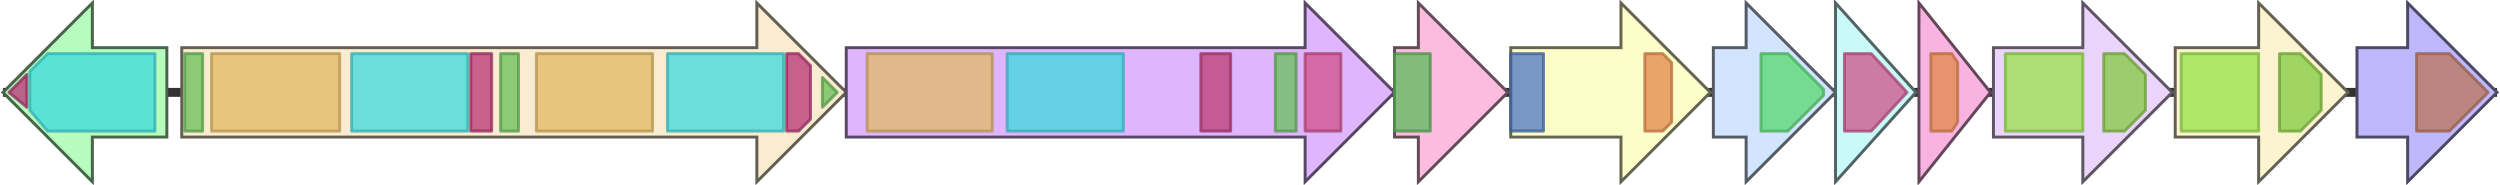 <svg version="1.1" baseProfile="full" xmlns="http://www.w3.org/2000/svg" width="839" height="62">
	<line x1="1" y1="31" x2="838" y2="31" style="stroke:rgb(50,50,50); stroke-width:3 "/>
	<g>
		<title>SCO7690</title>
		<polygon class="SCO7690" points="730,16 758,16 758,1 788,31 758,61 758,46 730,46" fill="rgb(252,243,207)" fill-opacity="1.0" stroke="rgb(100,97,82)" stroke-width="1" />
		<g>
			<title>PF00664</title>
			<rect class="PF00664" x="732" y="18" stroke-linejoin="round" width="26" height="26" fill="rgb(149,226,73)" stroke="rgb(119,180,58)" stroke-width="1" opacity="0.75" />
		</g>
		<g>
			<title>PF00005</title>
			<polygon class="PF00005" points="765,18 772,18 779,25 779,37 772,44 765,44" stroke-linejoin="round" width="14" height="26" fill="rgb(129,201,63)" stroke="rgb(103,160,50)" stroke-width="1" opacity="0.75" />
		</g>
	</g>
	<g>
		<title>SCO7691</title>
		<polygon class="SCO7691" points="791,16 808,16 808,1 838,31 808,61 808,46 791,46" fill="rgb(192,184,252)" fill-opacity="1.0" stroke="rgb(76,73,100)" stroke-width="1" />
		<g>
			<title>PF00425</title>
			<polygon class="PF00425" points="811,18 822,18 835,31 822,44 811,44" stroke-linejoin="round" width="25" height="26" fill="rgb(188,116,88)" stroke="rgb(150,92,70)" stroke-width="1" opacity="0.75" />
		</g>
	</g>
	<g>
		<title>SCO7681</title>
		<polygon class="SCO7681" points="56,16 31,16 31,1 1,31 31,61 31,46 56,46" fill="rgb(182,252,189)" fill-opacity="1.0" stroke="rgb(72,100,75)" stroke-width="1" />
		<g>
			<title>PF13193</title>
			<polygon class="PF13193" points="3,31 9,25 9,36" stroke-linejoin="round" width="7" height="26" fill="rgb(182,50,118)" stroke="rgb(145,39,94)" stroke-width="1" opacity="0.75" />
		</g>
		<g>
			<title>PF00501</title>
			<polygon class="PF00501" points="10,24 16,18 52,18 52,44 16,44 10,37" stroke-linejoin="round" width="42" height="26" fill="rgb(60,217,223)" stroke="rgb(48,173,178)" stroke-width="1" opacity="0.75" />
		</g>
	</g>
	<g>
		<title>SCO7682</title>
		<polygon class="SCO7682" points="61,16 254,16 254,1 284,31 254,61 254,46 61,46" fill="rgb(250,236,209)" fill-opacity="1.0" stroke="rgb(100,94,83)" stroke-width="1" />
		<g>
			<title>PF00550</title>
			<rect class="PF00550" x="62" y="18" stroke-linejoin="round" width="6" height="26" fill="rgb(103,191,88)" stroke="rgb(82,152,70)" stroke-width="1" opacity="0.75" />
		</g>
		<g>
			<title>PF00668</title>
			<rect class="PF00668" x="71" y="18" stroke-linejoin="round" width="43" height="26" fill="rgb(224,184,98)" stroke="rgb(179,147,78)" stroke-width="1" opacity="0.75" />
		</g>
		<g>
			<title>PF00501</title>
			<rect class="PF00501" x="118" y="18" stroke-linejoin="round" width="39" height="26" fill="rgb(60,217,223)" stroke="rgb(48,173,178)" stroke-width="1" opacity="0.75" />
		</g>
		<g>
			<title>PF13193</title>
			<rect class="PF13193" x="158" y="18" stroke-linejoin="round" width="7" height="26" fill="rgb(182,50,118)" stroke="rgb(145,39,94)" stroke-width="1" opacity="0.75" />
		</g>
		<g>
			<title>PF00550</title>
			<rect class="PF00550" x="168" y="18" stroke-linejoin="round" width="6" height="26" fill="rgb(103,191,88)" stroke="rgb(82,152,70)" stroke-width="1" opacity="0.75" />
		</g>
		<g>
			<title>PF00668</title>
			<rect class="PF00668" x="180" y="18" stroke-linejoin="round" width="39" height="26" fill="rgb(224,184,98)" stroke="rgb(179,147,78)" stroke-width="1" opacity="0.75" />
		</g>
		<g>
			<title>PF00501</title>
			<rect class="PF00501" x="224" y="18" stroke-linejoin="round" width="39" height="26" fill="rgb(60,217,223)" stroke="rgb(48,173,178)" stroke-width="1" opacity="0.75" />
		</g>
		<g>
			<title>PF13193</title>
			<polygon class="PF13193" points="264,18 268,18 272,22 272,40 268,44 264,44" stroke-linejoin="round" width="8" height="26" fill="rgb(182,50,118)" stroke="rgb(145,39,94)" stroke-width="1" opacity="0.75" />
		</g>
		<g>
			<title>PF00550</title>
			<polygon class="PF00550" points="276,26 281,31 276,36" stroke-linejoin="round" width="6" height="26" fill="rgb(103,191,88)" stroke="rgb(82,152,70)" stroke-width="1" opacity="0.75" />
		</g>
	</g>
	<g>
		<title>SCO7683</title>
		<polygon class="SCO7683" points="284,16 438,16 438,1 468,31 438,61 438,46 284,46" fill="rgb(223,182,254)" fill-opacity="1.0" stroke="rgb(89,72,101)" stroke-width="1" />
		<g>
			<title>PF00668</title>
			<rect class="PF00668" x="291" y="18" stroke-linejoin="round" width="42" height="26" fill="rgb(224,184,98)" stroke="rgb(179,147,78)" stroke-width="1" opacity="0.75" />
		</g>
		<g>
			<title>PF00501</title>
			<rect class="PF00501" x="338" y="18" stroke-linejoin="round" width="39" height="26" fill="rgb(60,217,223)" stroke="rgb(48,173,178)" stroke-width="1" opacity="0.75" />
		</g>
		<g>
			<title>PF08242</title>
			<rect class="PF08242" x="403" y="18" stroke-linejoin="round" width="10" height="26" fill="rgb(187,59,115)" stroke="rgb(149,47,92)" stroke-width="1" opacity="0.75" />
		</g>
		<g>
			<title>PF00550</title>
			<rect class="PF00550" x="428" y="18" stroke-linejoin="round" width="7" height="26" fill="rgb(103,191,88)" stroke="rgb(82,152,70)" stroke-width="1" opacity="0.75" />
		</g>
		<g>
			<title>PF00975</title>
			<rect class="PF00975" x="438" y="18" stroke-linejoin="round" width="12" height="26" fill="rgb(207,80,138)" stroke="rgb(165,63,110)" stroke-width="1" opacity="0.75" />
		</g>
	</g>
	<g>
		<title>SCO7684</title>
		<polygon class="SCO7684" points="468,16 476,16 476,1 506,31 476,61 476,46 468,46" fill="rgb(251,188,221)" fill-opacity="1.0" stroke="rgb(100,75,88)" stroke-width="1" />
		<g>
			<title>PF03435</title>
			<rect class="PF03435" x="468" y="18" stroke-linejoin="round" width="12" height="26" fill="rgb(90,186,91)" stroke="rgb(72,148,72)" stroke-width="1" opacity="0.75" />
		</g>
	</g>
	<g>
		<title>SCO7685</title>
		<polygon class="SCO7685" points="507,16 544,16 544,1 574,31 544,61 544,46 507,46" fill="rgb(253,253,202)" fill-opacity="1.0" stroke="rgb(101,101,80)" stroke-width="1" />
		<g>
			<title>PF01408</title>
			<rect class="PF01408" x="507" y="18" stroke-linejoin="round" width="11" height="26" fill="rgb(76,117,190)" stroke="rgb(60,93,152)" stroke-width="1" opacity="0.75" />
		</g>
		<g>
			<title>PF13649</title>
			<polygon class="PF13649" points="552,18 558,18 561,21 561,41 558,44 552,44" stroke-linejoin="round" width="9" height="26" fill="rgb(227,135,74)" stroke="rgb(181,108,59)" stroke-width="1" opacity="0.75" />
		</g>
	</g>
	<g>
		<title>SCO7686</title>
		<polygon class="SCO7686" points="575,16 586,16 586,1 616,31 586,61 586,46 575,46" fill="rgb(211,228,254)" fill-opacity="1.0" stroke="rgb(84,91,101)" stroke-width="1" />
		<g>
			<title>PF00067</title>
			<polygon class="PF00067" points="591,18 600,18 612,30 612,32 600,44 591,44" stroke-linejoin="round" width="21" height="26" fill="rgb(85,216,107)" stroke="rgb(68,172,85)" stroke-width="1" opacity="0.75" />
		</g>
	</g>
	<g>
		<title>SCO7687</title>
		<polygon class="SCO7687" points="616,16 616,16 616,1 643,31 616,61 616,46 616,46" fill="rgb(201,250,249)" fill-opacity="1.0" stroke="rgb(80,100,99)" stroke-width="1" />
		<g>
			<title>PF00975</title>
			<polygon class="PF00975" points="619,18 628,18 640,31 628,44 619,44" stroke-linejoin="round" width="22" height="26" fill="rgb(207,80,138)" stroke="rgb(165,63,110)" stroke-width="1" opacity="0.75" />
		</g>
	</g>
	<g>
		<title>SCO7688</title>
		<polygon class="SCO7688" points="644,16 644,16 644,1 668,31 644,61 644,46 644,46" fill="rgb(249,179,224)" fill-opacity="1.0" stroke="rgb(99,71,89)" stroke-width="1" />
		<g>
			<title>PF13649</title>
			<polygon class="PF13649" points="648,18 655,18 657,21 657,41 655,44 648,44" stroke-linejoin="round" width="9" height="26" fill="rgb(227,135,74)" stroke="rgb(181,108,59)" stroke-width="1" opacity="0.75" />
		</g>
	</g>
	<g>
		<title>SCO7689</title>
		<polygon class="SCO7689" points="669,16 699,16 699,1 729,31 699,61 699,46 669,46" fill="rgb(236,213,252)" fill-opacity="1.0" stroke="rgb(94,85,100)" stroke-width="1" />
		<g>
			<title>PF00664</title>
			<rect class="PF00664" x="673" y="18" stroke-linejoin="round" width="26" height="26" fill="rgb(149,226,73)" stroke="rgb(119,180,58)" stroke-width="1" opacity="0.75" />
		</g>
		<g>
			<title>PF00005</title>
			<polygon class="PF00005" points="706,18 713,18 720,25 720,37 713,44 706,44" stroke-linejoin="round" width="14" height="26" fill="rgb(129,201,63)" stroke="rgb(103,160,50)" stroke-width="1" opacity="0.75" />
		</g>
	</g>
</svg>
